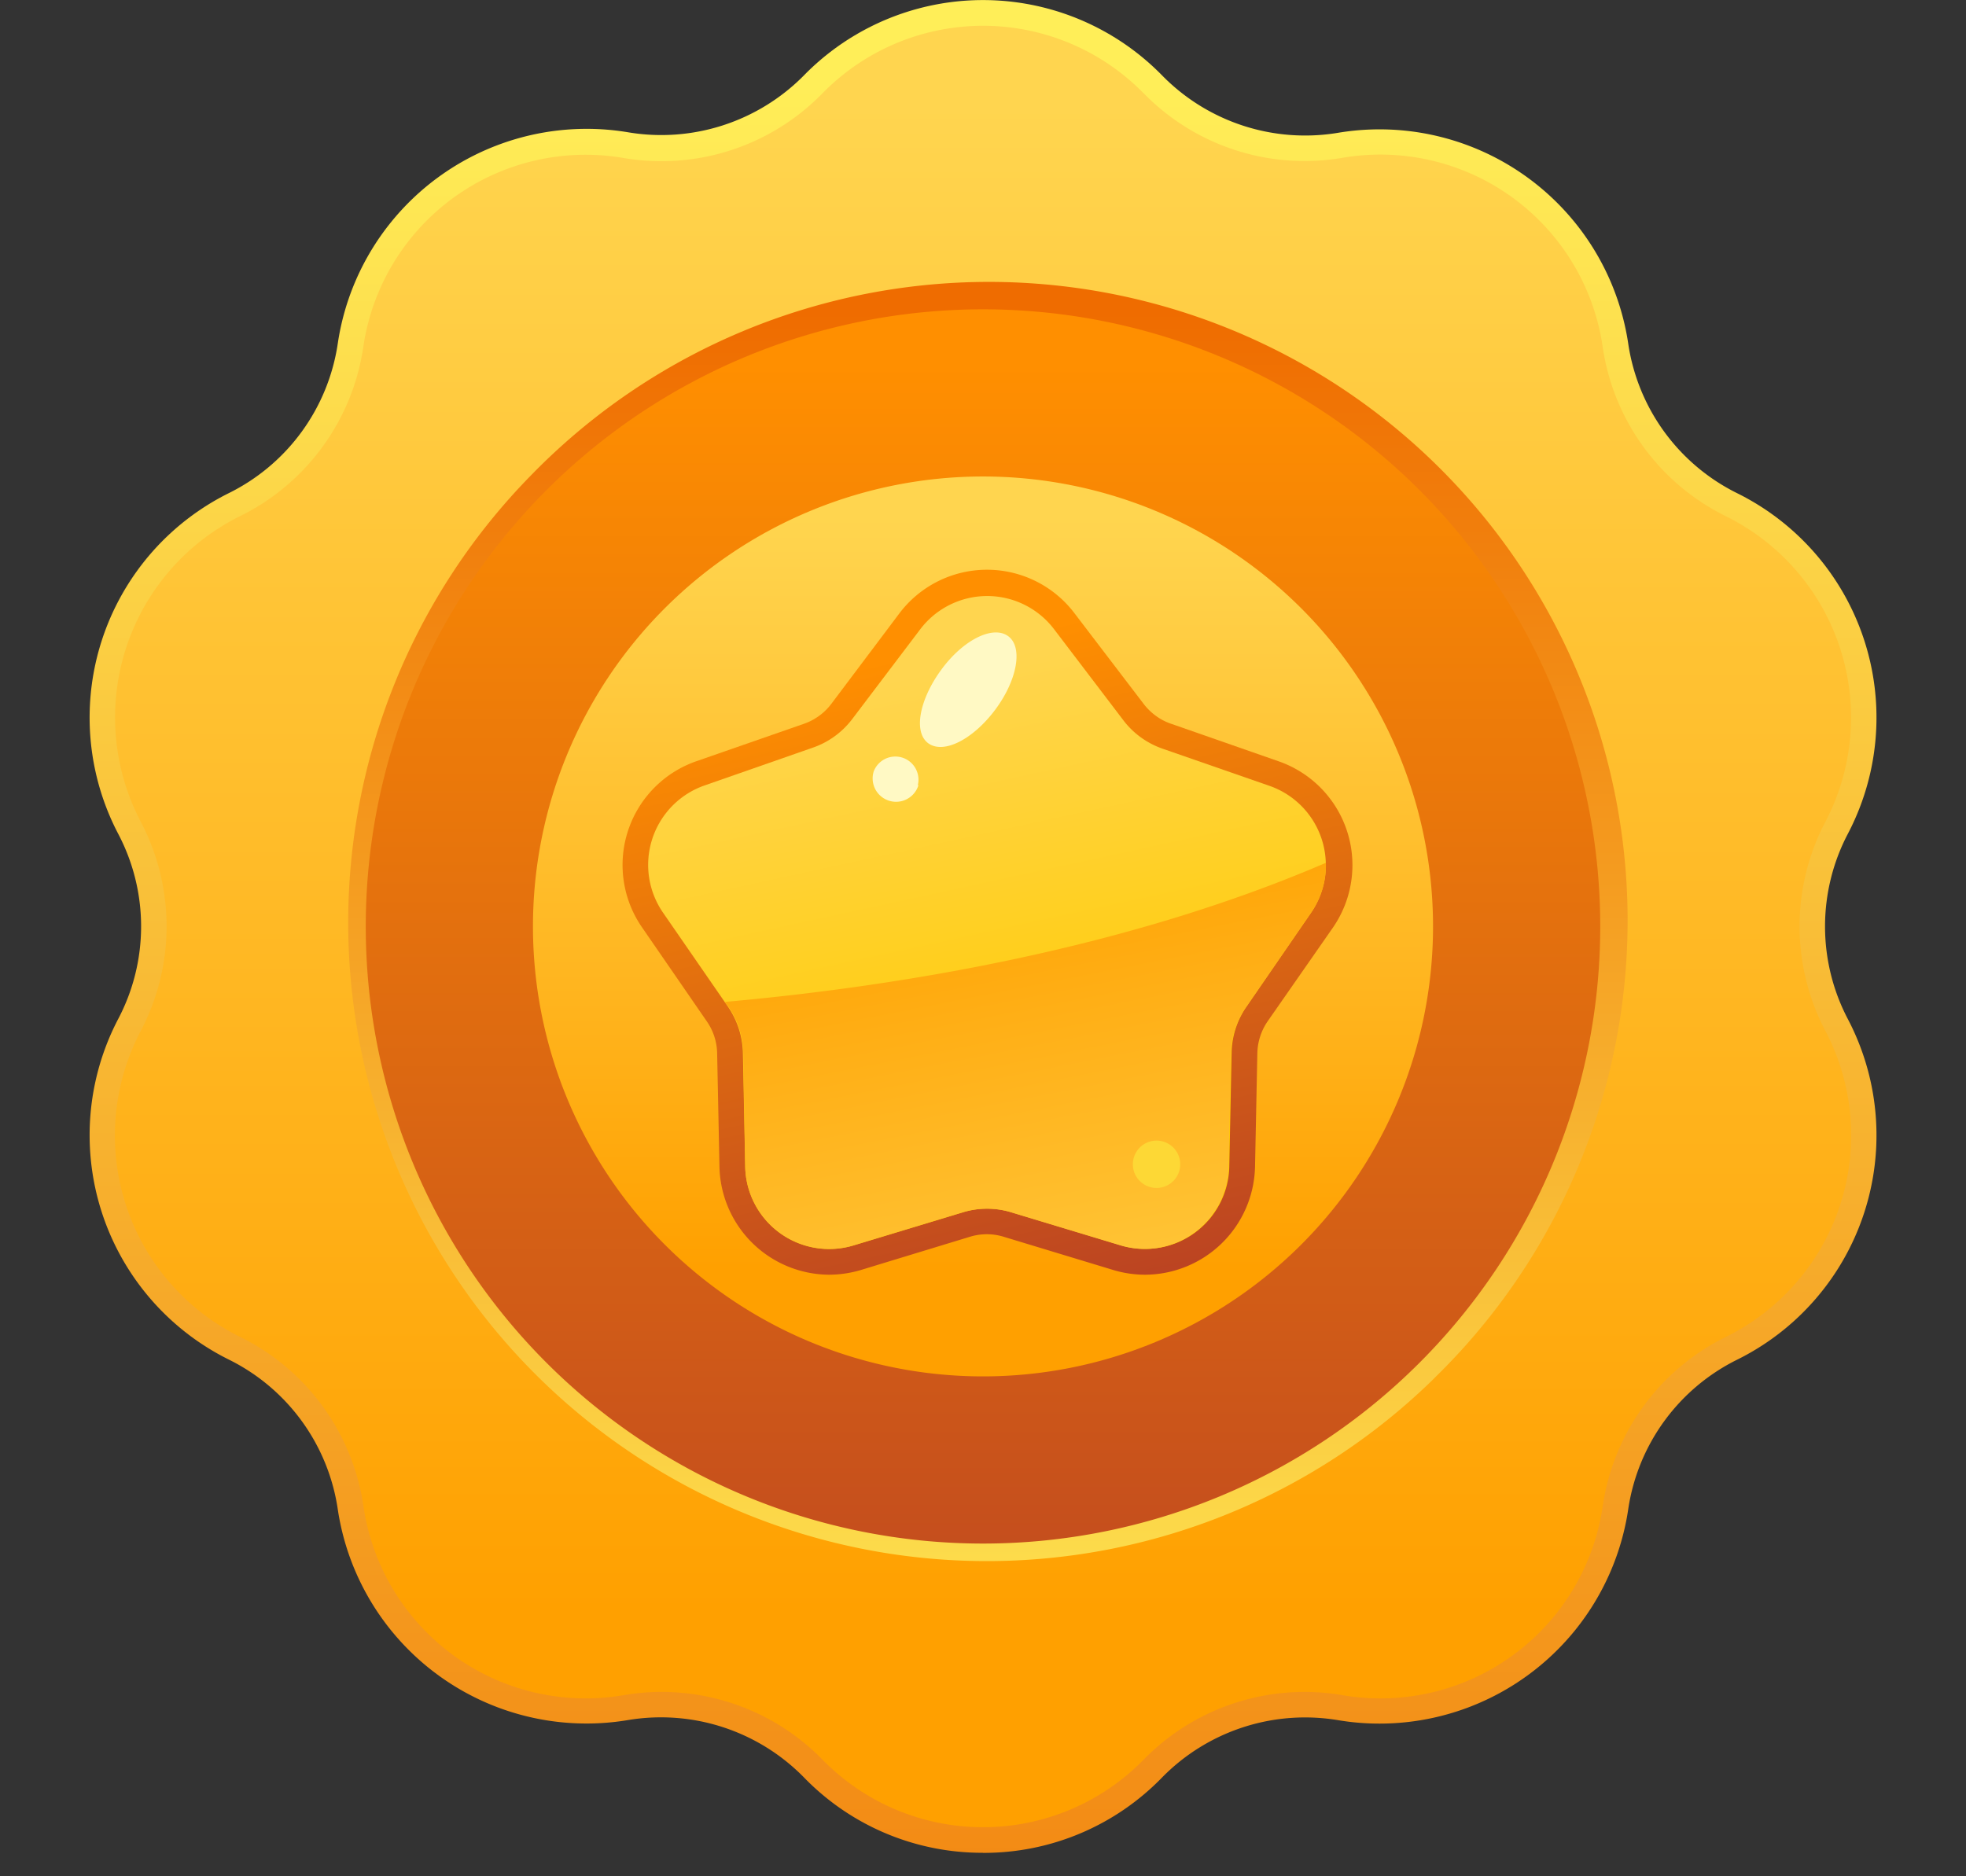 <svg width="22" height="21" fill="none" xmlns="http://www.w3.org/2000/svg">
<rect width="100%" height="100%" fill="#333333" stroke="none"/>
<defs>
        <linearGradient id="a" x1="10.999" y1=".896" x2="10.999" y2="27.613" gradientUnits="userSpaceOnUse">
            <stop stop-color="#FFEE58"/>
            <stop offset=".63" stop-color="#F4991E"/>
            <stop offset="1" stop-color="#EF6C00"/>
        </linearGradient>
        <linearGradient id="b" x1="10.999" y1="1.16" x2="10.999" y2="27.136" gradientUnits="userSpaceOnUse">
            <stop stop-color="#FFD54F"/>
            <stop offset=".48" stop-color="#FFAF16"/>
            <stop offset=".65" stop-color="#FFA000"/>
        </linearGradient>
        <linearGradient id="c" x1="10.999" y1="19.721" x2="10.999" y2="3.479" gradientUnits="userSpaceOnUse">
            <stop stop-color="#FFEE58"/>
            <stop offset=".63" stop-color="#F4991E"/>
            <stop offset="1" stop-color="#EF6C00"/>
        </linearGradient>
        <linearGradient id="d" x1="10.999" y1="4.058" x2="10.999" y2="21.856" gradientUnits="userSpaceOnUse">
            <stop stop-color="#FF8F00"/>
            <stop offset="1" stop-color="#B13827"/>
        </linearGradient>
        <linearGradient id="e" x1="10.999" y1="5.767" x2="10.999" y2="18.745" gradientUnits="userSpaceOnUse">
            <stop stop-color="#FFD54F"/>
            <stop offset=".48" stop-color="#FFAF16"/>
            <stop offset=".65" stop-color="#FFA000"/>
        </linearGradient>
        <linearGradient id="f" x1="10.52" y1="7.257" x2="12.327" y2="15.567" gradientUnits="userSpaceOnUse">
            <stop stop-color="#FF8F00"/>
            <stop offset="1" stop-color="#B13827"/>
        </linearGradient>
        <linearGradient id="g" x1="10.57" y1="7.484" x2="12.248" y2="15.207" gradientUnits="userSpaceOnUse">
            <stop stop-color="#FFD54F"/>
            <stop offset=".48" stop-color="#FFCE16"/>
            <stop offset=".65" stop-color="#FFCB00"/>
        </linearGradient>
        <linearGradient id="h" x1="12.618" y1="16.593" x2="10.46" y2="5.657" gradientUnits="userSpaceOnUse">
            <stop stop-color="#FFD54F"/>
            <stop offset=".48" stop-color="#FFAF16"/>
            <stop offset=".65" stop-color="#FFA000"/>
        </linearGradient>
    </defs>
    <path d="M11 20.737a2.775 2.775 0 0 1-2.005-.845 2.24 2.24 0 0 0-1.97-.64 2.814 2.814 0 0 1-3.245-2.358 2.232 2.232 0 0 0-1.217-1.676 2.804 2.804 0 0 1-1.24-3.814 2.223 2.223 0 0 0 0-2.071 2.805 2.805 0 0 1 1.24-3.815A2.232 2.232 0 0 0 3.78 3.843 2.815 2.815 0 0 1 7.025 1.48a2.242 2.242 0 0 0 1.97-.635 2.803 2.803 0 0 1 4.01 0 2.24 2.24 0 0 0 1.97.641 2.814 2.814 0 0 1 3.245 2.358 2.232 2.232 0 0 0 1.217 1.675 2.802 2.802 0 0 1 1.24 3.815 2.232 2.232 0 0 0 0 2.07 2.802 2.802 0 0 1-1.24 3.815 2.232 2.232 0 0 0-1.217 1.675 2.814 2.814 0 0 1-3.245 2.359 2.241 2.241 0 0 0-1.97.64 2.778 2.778 0 0 1-2.006.845Z" fill="url(#a)"/>
    <path d="M12.8 1.046a2.516 2.516 0 0 0 2.224.72 2.514 2.514 0 0 1 2.911 2.12 2.518 2.518 0 0 0 1.374 1.89 2.513 2.513 0 0 1 1.117 3.423 2.514 2.514 0 0 0 0 2.338 2.515 2.515 0 0 1-1.117 3.428 2.517 2.517 0 0 0-1.374 1.892 2.513 2.513 0 0 1-2.911 2.116 2.517 2.517 0 0 0-2.225.72 2.513 2.513 0 0 1-3.597 0 2.516 2.516 0 0 0-2.225-.72 2.513 2.513 0 0 1-2.91-2.116 2.517 2.517 0 0 0-1.376-1.892 2.513 2.513 0 0 1-1.115-3.428 2.515 2.515 0 0 0 0-2.338 2.514 2.514 0 0 1 1.112-3.423 2.517 2.517 0 0 0 1.377-1.89 2.514 2.514 0 0 1 2.911-2.118 2.517 2.517 0 0 0 2.226-.722 2.514 2.514 0 0 1 3.597 0Z" fill="url(#b)"/>
    <path d="M16.053 15.422A7.147 7.147 0 1 0 5.946 5.316a7.147 7.147 0 0 0 10.107 10.107Z" fill="url(#c)"/>
    <path d="M11 17.276a6.907 6.907 0 1 0 0-13.814 6.907 6.907 0 0 0 0 13.814Z" fill="url(#d)"/>
    <path d="M11 15.405a5.036 5.036 0 1 0 0-10.072 5.036 5.036 0 0 0 0 10.072Z" fill="url(#e)"/>
    <path d="M12.814 14.267c-.121 0-.241-.018-.357-.053l-1.22-.37a.642.642 0 0 0-.379-.003l-1.224.373a1.264 1.264 0 0 1-.359.053 1.235 1.235 0 0 1-1.224-1.206l-.026-1.273a.646.646 0 0 0-.118-.36l-.72-1.045a1.229 1.229 0 0 1 .605-1.863l1.204-.419a.652.652 0 0 0 .305-.221l.764-1.016a1.228 1.228 0 0 1 1.959 0l.775 1.016c.079.102.185.18.307.221l1.203.42a1.23 1.23 0 0 1 .606 1.862l-.728 1.045a.656.656 0 0 0-.117.36l-.026 1.273a1.236 1.236 0 0 1-1.227 1.206h-.003Z" fill="url(#f)"/>
    <path d="m11.792 7.038.776 1.02c.111.148.265.26.44.321l1.205.419a.94.94 0 0 1 .457 1.419l-.72 1.047a.94.94 0 0 0-.168.518l-.026 1.274a.941.941 0 0 1-1.213.882l-1.223-.369a.927.927 0 0 0-.545 0l-1.219.369a.94.94 0 0 1-1.217-.882l-.026-1.274a.953.953 0 0 0-.169-.518l-.723-1.047a.942.942 0 0 1 .463-1.426l1.203-.42a.938.938 0 0 0 .442-.313l.768-1.014a.94.94 0 0 1 1.495-.006Z" fill="url(#g)"/>
    <path d="M8.149 11.264a.953.953 0 0 1 .168.518l.022 1.274a.94.94 0 0 0 1.213.882l1.219-.369a.927.927 0 0 1 .545 0l1.22.369a.94.94 0 0 0 1.213-.882l.026-1.274a.94.94 0 0 1 .175-.518l.72-1.047a.93.93 0 0 0 .167-.56c-2.28.981-4.845 1.389-6.729 1.557l.04.05Z" fill="url(#h)"/>
    <path d="M11.137 7.943c-.247.331-.575.5-.748.377-.172-.124-.1-.492.144-.824.243-.333.576-.5.747-.377.171.122.104.493-.143.824ZM10.277 8.79a.26.26 0 1 1-.5-.156.259.259 0 0 1 .494.152l.006.003Z" fill="#FFF9C4"/>
    <path d="M13.207 13.031a.265.265 0 1 1-.53 0 .265.265 0 0 1 .53 0Z" fill="#FDD835"/>
    
</svg>
